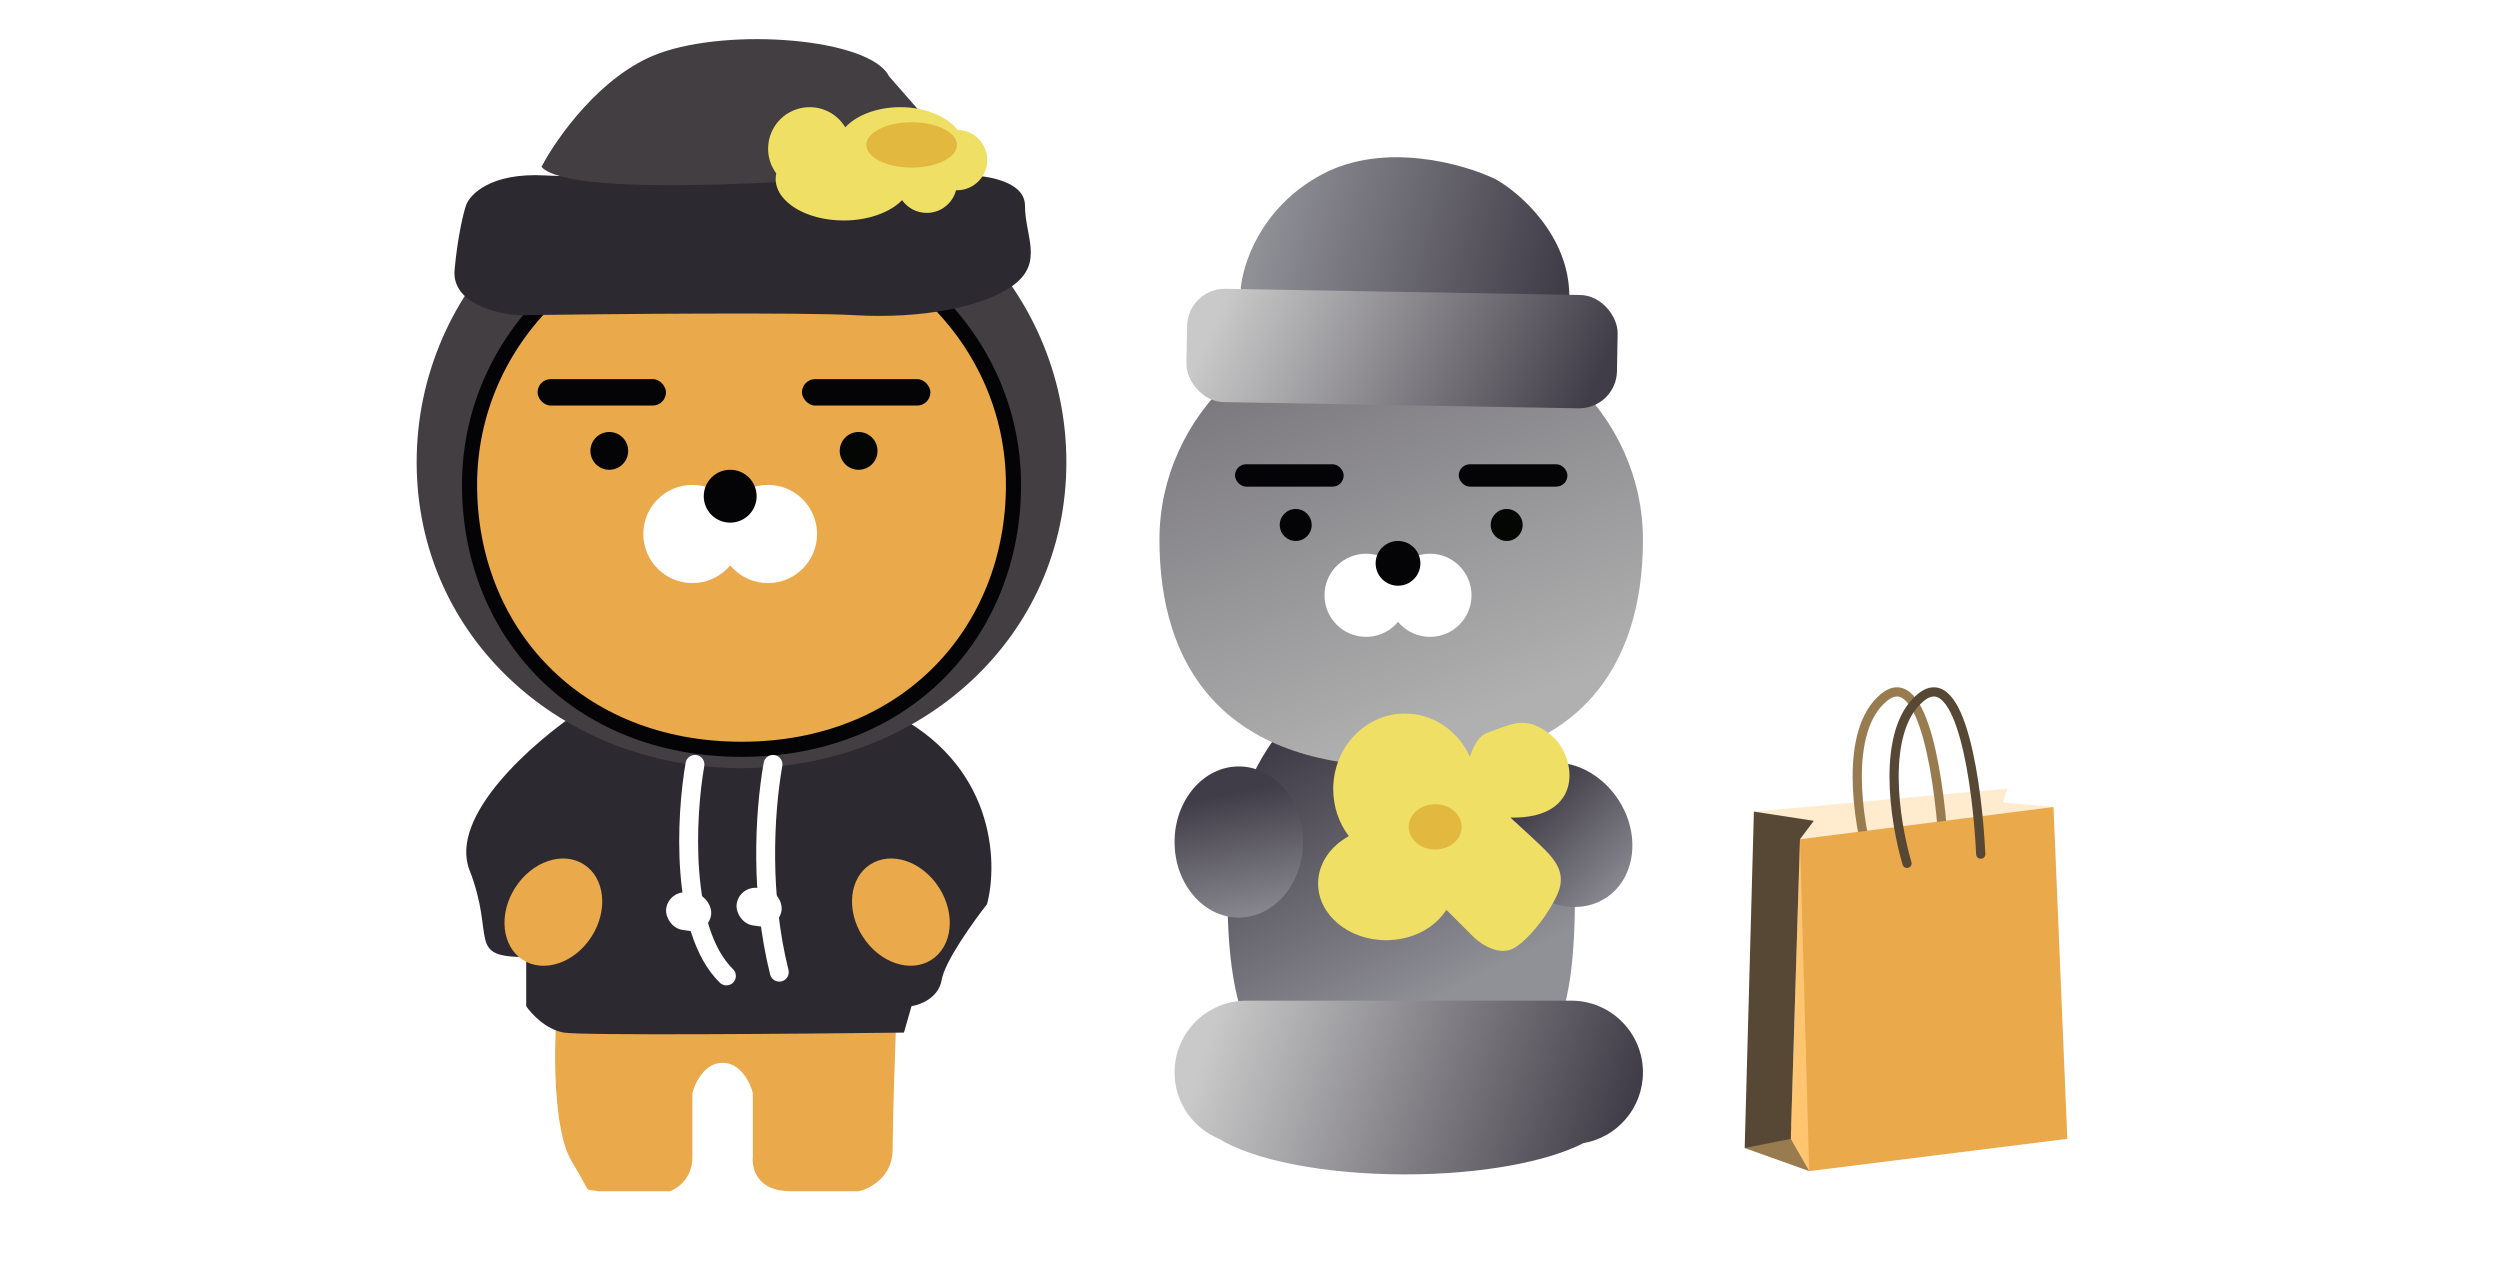 <svg width="104" height="53" viewBox="0 0 104 53" fill="none" xmlns="http://www.w3.org/2000/svg">
<path d="M75.263 48.718L72.579 47.759L73.346 46.992L75.071 46.8L75.263 48.718Z" fill="#997B50"/>
<path d="M83.316 33.379L83.507 32.804L72.962 33.763L74.304 36.063L83.699 35.68L85.425 33.571L83.316 33.379Z" fill="#FFEBCE"/>
<path d="M77.797 35.916C77.286 34.191 76.686 30.394 78.373 29.014C80.06 27.633 80.737 32.784 80.865 35.533" stroke="#997B50" stroke-width="0.383"/>
<path d="M75.263 48.718L74.496 47.376L74.88 34.913L75.838 35.68L76.989 45.267L75.263 48.718Z" fill="#FFC571"/>
<path d="M75.455 34.146L72.962 33.763L72.579 47.759L74.496 47.376L74.879 34.913L75.455 34.146Z" fill="#564834"/>
<path d="M85.425 33.571L74.879 34.913L75.263 48.718L86 47.376L85.425 33.571Z" fill="#EAA94A"/>
<path d="M79.331 35.916C78.82 34.191 78.219 30.394 79.906 29.014C81.594 27.633 82.271 32.784 82.399 35.533" stroke="#564834" stroke-width="0.383" stroke-linecap="round"/>
<path d="M23.776 48.299C23.022 47.042 23.043 43.794 23.147 42.328L37.29 42.17C37.237 43.585 37.133 46.696 37.133 47.828C37.133 48.959 36.19 49.451 35.718 49.556H32.89C31.507 49.556 31.266 48.613 31.319 48.142V45.471C31.214 45.051 30.816 44.213 30.061 44.213C29.307 44.213 28.909 45.051 28.804 45.471V48.142C28.804 49.022 28.176 49.451 27.861 49.556H24.876C24.247 49.399 24.719 49.87 23.776 48.299Z" fill="#EAA94A"/>
<path d="M19.533 36.199C18.653 33.936 22.205 30.856 24.09 29.599H36.976C41.376 31.736 41.533 35.833 41.061 37.613C40.485 38.347 39.301 40.002 39.176 40.756C39.05 41.511 38.285 41.804 37.919 41.856L37.604 42.956C33.204 43.009 24.216 43.082 23.462 42.956C22.707 42.831 22.1 42.17 21.89 41.856V39.813C19.376 39.813 20.633 39.028 19.533 36.199Z" fill="#2D2931"/>
<ellipse cx="37.477" cy="37.944" rx="1.886" ry="2.357" transform="rotate(-32.577 37.477 37.944)" fill="#EAA94A"/>
<ellipse cx="1.886" cy="2.357" rx="1.886" ry="2.357" transform="matrix(-0.843 -0.538 -0.538 0.843 25.878 36.973)" fill="#EAA94A"/>
<path d="M44.361 19.228C44.361 26.518 38.311 31.956 30.847 31.956C23.384 31.956 17.333 26.518 17.333 19.228C17.333 11.938 23.384 6.029 30.847 6.029C38.311 6.029 44.361 11.938 44.361 19.228Z" fill="#423E42"/>
<path d="M42.161 20.171C42.161 26.25 37.741 31.171 30.847 31.171C23.953 31.171 19.533 26.25 19.533 20.171C19.533 14.104 24.59 9.171 30.847 9.171C37.104 9.171 42.161 14.104 42.161 20.171Z" fill="#EAA94A" stroke="#040407" stroke-width="0.629"/>
<rect x="22.362" y="15.771" width="5.343" height="1.1" rx="0.55" fill="#040407"/>
<rect x="33.362" y="15.771" width="5.343" height="1.1" rx="0.55" fill="#040407"/>
<circle cx="25.347" cy="18.757" r="0.786" fill="#040407"/>
<circle cx="35.719" cy="18.757" r="0.786" fill="#030603"/>
<circle cx="28.805" cy="22.214" r="2.043" fill="white"/>
<circle cx="31.947" cy="22.214" r="2.043" fill="white"/>
<circle cx="30.376" cy="20.642" r="1.1" fill="#040407"/>
<g filter="url(#filter0_d_293_16867)">
<path d="M22.682 6.669C20.419 6.543 19.539 7.455 19.382 7.926C19.277 8.24 19.037 9.214 18.911 10.597C18.785 11.98 20.639 12.431 21.582 12.483C25.354 12.431 33.43 12.357 35.568 12.483C38.239 12.64 40.91 12.169 42.167 11.226C43.425 10.283 42.639 9.183 42.639 7.926C42.639 6.92 41.067 6.669 40.282 6.669C35.358 6.721 24.945 6.795 22.682 6.669Z" fill="#2D2931"/>
</g>
<path d="M27.396 2.228C25.008 3.108 23.154 5.737 22.525 6.942C23.782 8.325 34.887 7.518 40.282 6.942L36.982 3.171C36.196 1.599 30.382 1.128 27.396 2.228Z" fill="#423E42"/>
<g filter="url(#filter1_d_293_16867)">
<path fill-rule="evenodd" clip-rule="evenodd" d="M35.163 4.666C35.631 4.164 36.482 3.829 37.453 3.829C38.492 3.829 39.392 4.212 39.834 4.772C40.517 4.784 41.068 5.342 41.068 6.029C41.068 6.723 40.505 7.286 39.81 7.286C39.797 7.286 39.784 7.285 39.771 7.285C39.632 7.827 39.139 8.228 38.553 8.228C38.13 8.228 37.755 8.019 37.527 7.698C37.034 8.204 36.13 8.543 35.096 8.543C33.534 8.543 32.268 7.769 32.268 6.814C32.268 6.737 32.276 6.66 32.292 6.585C32.079 6.298 31.953 5.942 31.953 5.557C31.953 4.602 32.727 3.829 33.682 3.829C34.311 3.829 34.861 4.164 35.163 4.666Z" fill="#EFDF65"/>
</g>
<ellipse cx="37.925" cy="6.029" rx="1.886" ry="0.943" fill="#E2B83E"/>
<path d="M28.91 31.799C28.537 33.937 28.275 38.69 30.219 40.599" stroke="white" stroke-width="0.786" stroke-linecap="round"/>
<path d="M32.156 31.799C31.782 33.937 31.633 37.299 32.419 40.442" stroke="white" stroke-width="0.786" stroke-linecap="round"/>
<rect x="27.827" y="37.015" width="1.886" height="1.571" rx="0.786" transform="rotate(8.223 27.827 37.015)" fill="white"/>
<rect x="30.758" y="36.828" width="1.886" height="1.571" rx="0.786" transform="rotate(8.223 30.758 36.828)" fill="white"/>
<path d="M65.519 37.07C65.519 42.19 64.89 46.341 58.29 46.341C52.005 46.341 51.062 42.19 51.062 37.07C51.062 31.949 54.298 27.798 58.29 27.798C62.282 27.798 65.519 31.949 65.519 37.07Z" fill="url(#paint0_linear_293_16867)"/>
<path fill-rule="evenodd" clip-rule="evenodd" d="M51.848 41.627C50.199 41.627 48.862 42.963 48.862 44.612C48.862 45.855 49.621 46.92 50.701 47.37C52.115 48.25 55.053 48.855 58.447 48.855C61.598 48.855 64.354 48.334 65.865 47.556C67.274 47.317 68.347 46.09 68.347 44.612C68.347 42.963 67.01 41.627 65.362 41.627H51.848Z" fill="url(#paint1_linear_293_16867)"/>
<path d="M68.347 22.456C68.347 27.663 65.757 31.884 58.29 31.884C50.824 31.884 48.233 27.663 48.233 22.456C48.233 17.249 52.736 13.027 58.29 13.027C63.844 13.027 68.347 17.249 68.347 22.456Z" fill="url(#paint2_linear_293_16867)"/>
<path d="M54.995 7.254C52.409 8.636 51.658 11.074 51.606 12.12L51.505 14.161L65.002 14.832L65.284 12.329C65.283 9.812 63.243 8.032 62.222 7.457C60.891 6.813 57.581 5.873 54.995 7.254Z" fill="url(#paint3_linear_293_16867)"/>
<rect x="49.41" y="11.986" width="17.914" height="4.714" rx="1.571" transform="rotate(1.005 49.41 11.986)" fill="url(#paint4_linear_293_16867)"/>
<ellipse cx="51.533" cy="35.027" rx="2.671" ry="3.143" fill="url(#paint5_linear_293_16867)"/>
<ellipse cx="65.083" cy="34.723" rx="2.671" ry="3.143" transform="rotate(-33.606 65.083 34.723)" fill="url(#paint6_linear_293_16867)"/>
<path fill-rule="evenodd" clip-rule="evenodd" d="M60.169 37.848C59.696 38.6 58.751 39.112 57.662 39.112C56.099 39.112 54.833 38.057 54.833 36.755C54.833 35.931 55.341 35.205 56.111 34.784C55.705 34.247 55.462 33.567 55.462 32.827C55.462 31.091 56.798 29.684 58.447 29.684C59.642 29.684 60.672 30.422 61.15 31.489C61.291 31.015 61.527 30.596 61.904 30.47C62.044 30.423 62.176 30.374 62.304 30.325C63.043 30.047 63.638 29.823 64.576 30.627C65.584 31.491 65.932 34.074 62.833 34.012C63.37 34.5 64 35.079 64.261 35.341C64.733 35.812 65.047 36.284 64.89 36.913C64.733 37.541 63.79 38.955 63.004 39.427C62.376 39.804 61.59 39.27 61.276 38.955L60.169 37.848Z" fill="#EFDF65"/>
<ellipse cx="59.704" cy="34.398" rx="1.1" ry="0.943" fill="#E2B83E"/>
<rect x="51.376" y="19.313" width="4.521" height="0.931" rx="0.465" fill="#040407"/>
<rect x="60.684" y="19.313" width="4.521" height="0.931" rx="0.465" fill="#040407"/>
<circle cx="53.902" cy="21.839" r="0.665" fill="#040407"/>
<circle cx="62.678" cy="21.839" r="0.665" fill="#030603"/>
<circle cx="56.828" cy="24.764" r="1.729" fill="white"/>
<circle cx="59.487" cy="24.764" r="1.729" fill="white"/>
<circle cx="58.157" cy="23.435" r="0.931" fill="#040407"/>
<defs>
<filter id="filter0_d_293_16867" x="17.962" y="6.343" width="25.862" height="7.741" filterUnits="userSpaceOnUse" color-interpolation-filters="sRGB">
<feFlood flood-opacity="0" result="BackgroundImageFix"/>
<feColorMatrix in="SourceAlpha" type="matrix" values="0 0 0 0 0 0 0 0 0 0 0 0 0 0 0 0 0 0 127 0" result="hardAlpha"/>
<feOffset dy="0.629"/>
<feGaussianBlur stdDeviation="0.471"/>
<feComposite in2="hardAlpha" operator="out"/>
<feColorMatrix type="matrix" values="0 0 0 0 0 0 0 0 0 0 0 0 0 0 0 0 0 0 0.6 0"/>
<feBlend mode="normal" in2="BackgroundImageFix" result="effect1_dropShadow_293_16867"/>
<feBlend mode="normal" in="SourceGraphic" in2="effect1_dropShadow_293_16867" result="shape"/>
</filter>
<filter id="filter1_d_293_16867" x="31.011" y="3.514" width="11" height="6.6" filterUnits="userSpaceOnUse" color-interpolation-filters="sRGB">
<feFlood flood-opacity="0" result="BackgroundImageFix"/>
<feColorMatrix in="SourceAlpha" type="matrix" values="0 0 0 0 0 0 0 0 0 0 0 0 0 0 0 0 0 0 127 0" result="hardAlpha"/>
<feOffset dy="0.629"/>
<feGaussianBlur stdDeviation="0.471"/>
<feComposite in2="hardAlpha" operator="out"/>
<feColorMatrix type="matrix" values="0 0 0 0 0 0 0 0 0 0 0 0 0 0 0 0 0 0 0.6 0"/>
<feBlend mode="normal" in2="BackgroundImageFix" result="effect1_dropShadow_293_16867"/>
<feBlend mode="normal" in="SourceGraphic" in2="effect1_dropShadow_293_16867" result="shape"/>
</filter>
<linearGradient id="paint0_linear_293_16867" x1="55.619" y1="43.669" x2="50.097" y2="32.725" gradientUnits="userSpaceOnUse">
<stop stop-color="#909097"/>
<stop offset="1" stop-color="#413D48"/>
</linearGradient>
<linearGradient id="paint1_linear_293_16867" x1="50.748" y1="41.627" x2="67.561" y2="46.812" gradientUnits="userSpaceOnUse">
<stop stop-color="#C9C9C9"/>
<stop offset="1" stop-color="#413D48"/>
</linearGradient>
<linearGradient id="paint2_linear_293_16867" x1="55.619" y1="31.884" x2="43.898" y2="-0.208" gradientUnits="userSpaceOnUse">
<stop stop-color="#B0B0B0"/>
<stop offset="1" stop-color="#413D48"/>
</linearGradient>
<linearGradient id="paint3_linear_293_16867" x1="53.221" y1="6.288" x2="65.522" y2="9.351" gradientUnits="userSpaceOnUse">
<stop stop-color="#909097"/>
<stop offset="1" stop-color="#413D48"/>
</linearGradient>
<linearGradient id="paint4_linear_293_16867" x1="51.144" y1="11.986" x2="65.381" y2="18.176" gradientUnits="userSpaceOnUse">
<stop stop-color="#C9C9C9"/>
<stop offset="1" stop-color="#413D48"/>
</linearGradient>
<linearGradient id="paint5_linear_293_16867" x1="53.104" y1="38.515" x2="51.934" y2="32.84" gradientUnits="userSpaceOnUse">
<stop stop-color="#909097"/>
<stop offset="1" stop-color="#413D48"/>
</linearGradient>
<linearGradient id="paint6_linear_293_16867" x1="66.654" y1="38.211" x2="65.483" y2="32.536" gradientUnits="userSpaceOnUse">
<stop stop-color="#909097"/>
<stop offset="1" stop-color="#413D48"/>
</linearGradient>
</defs>
</svg>
